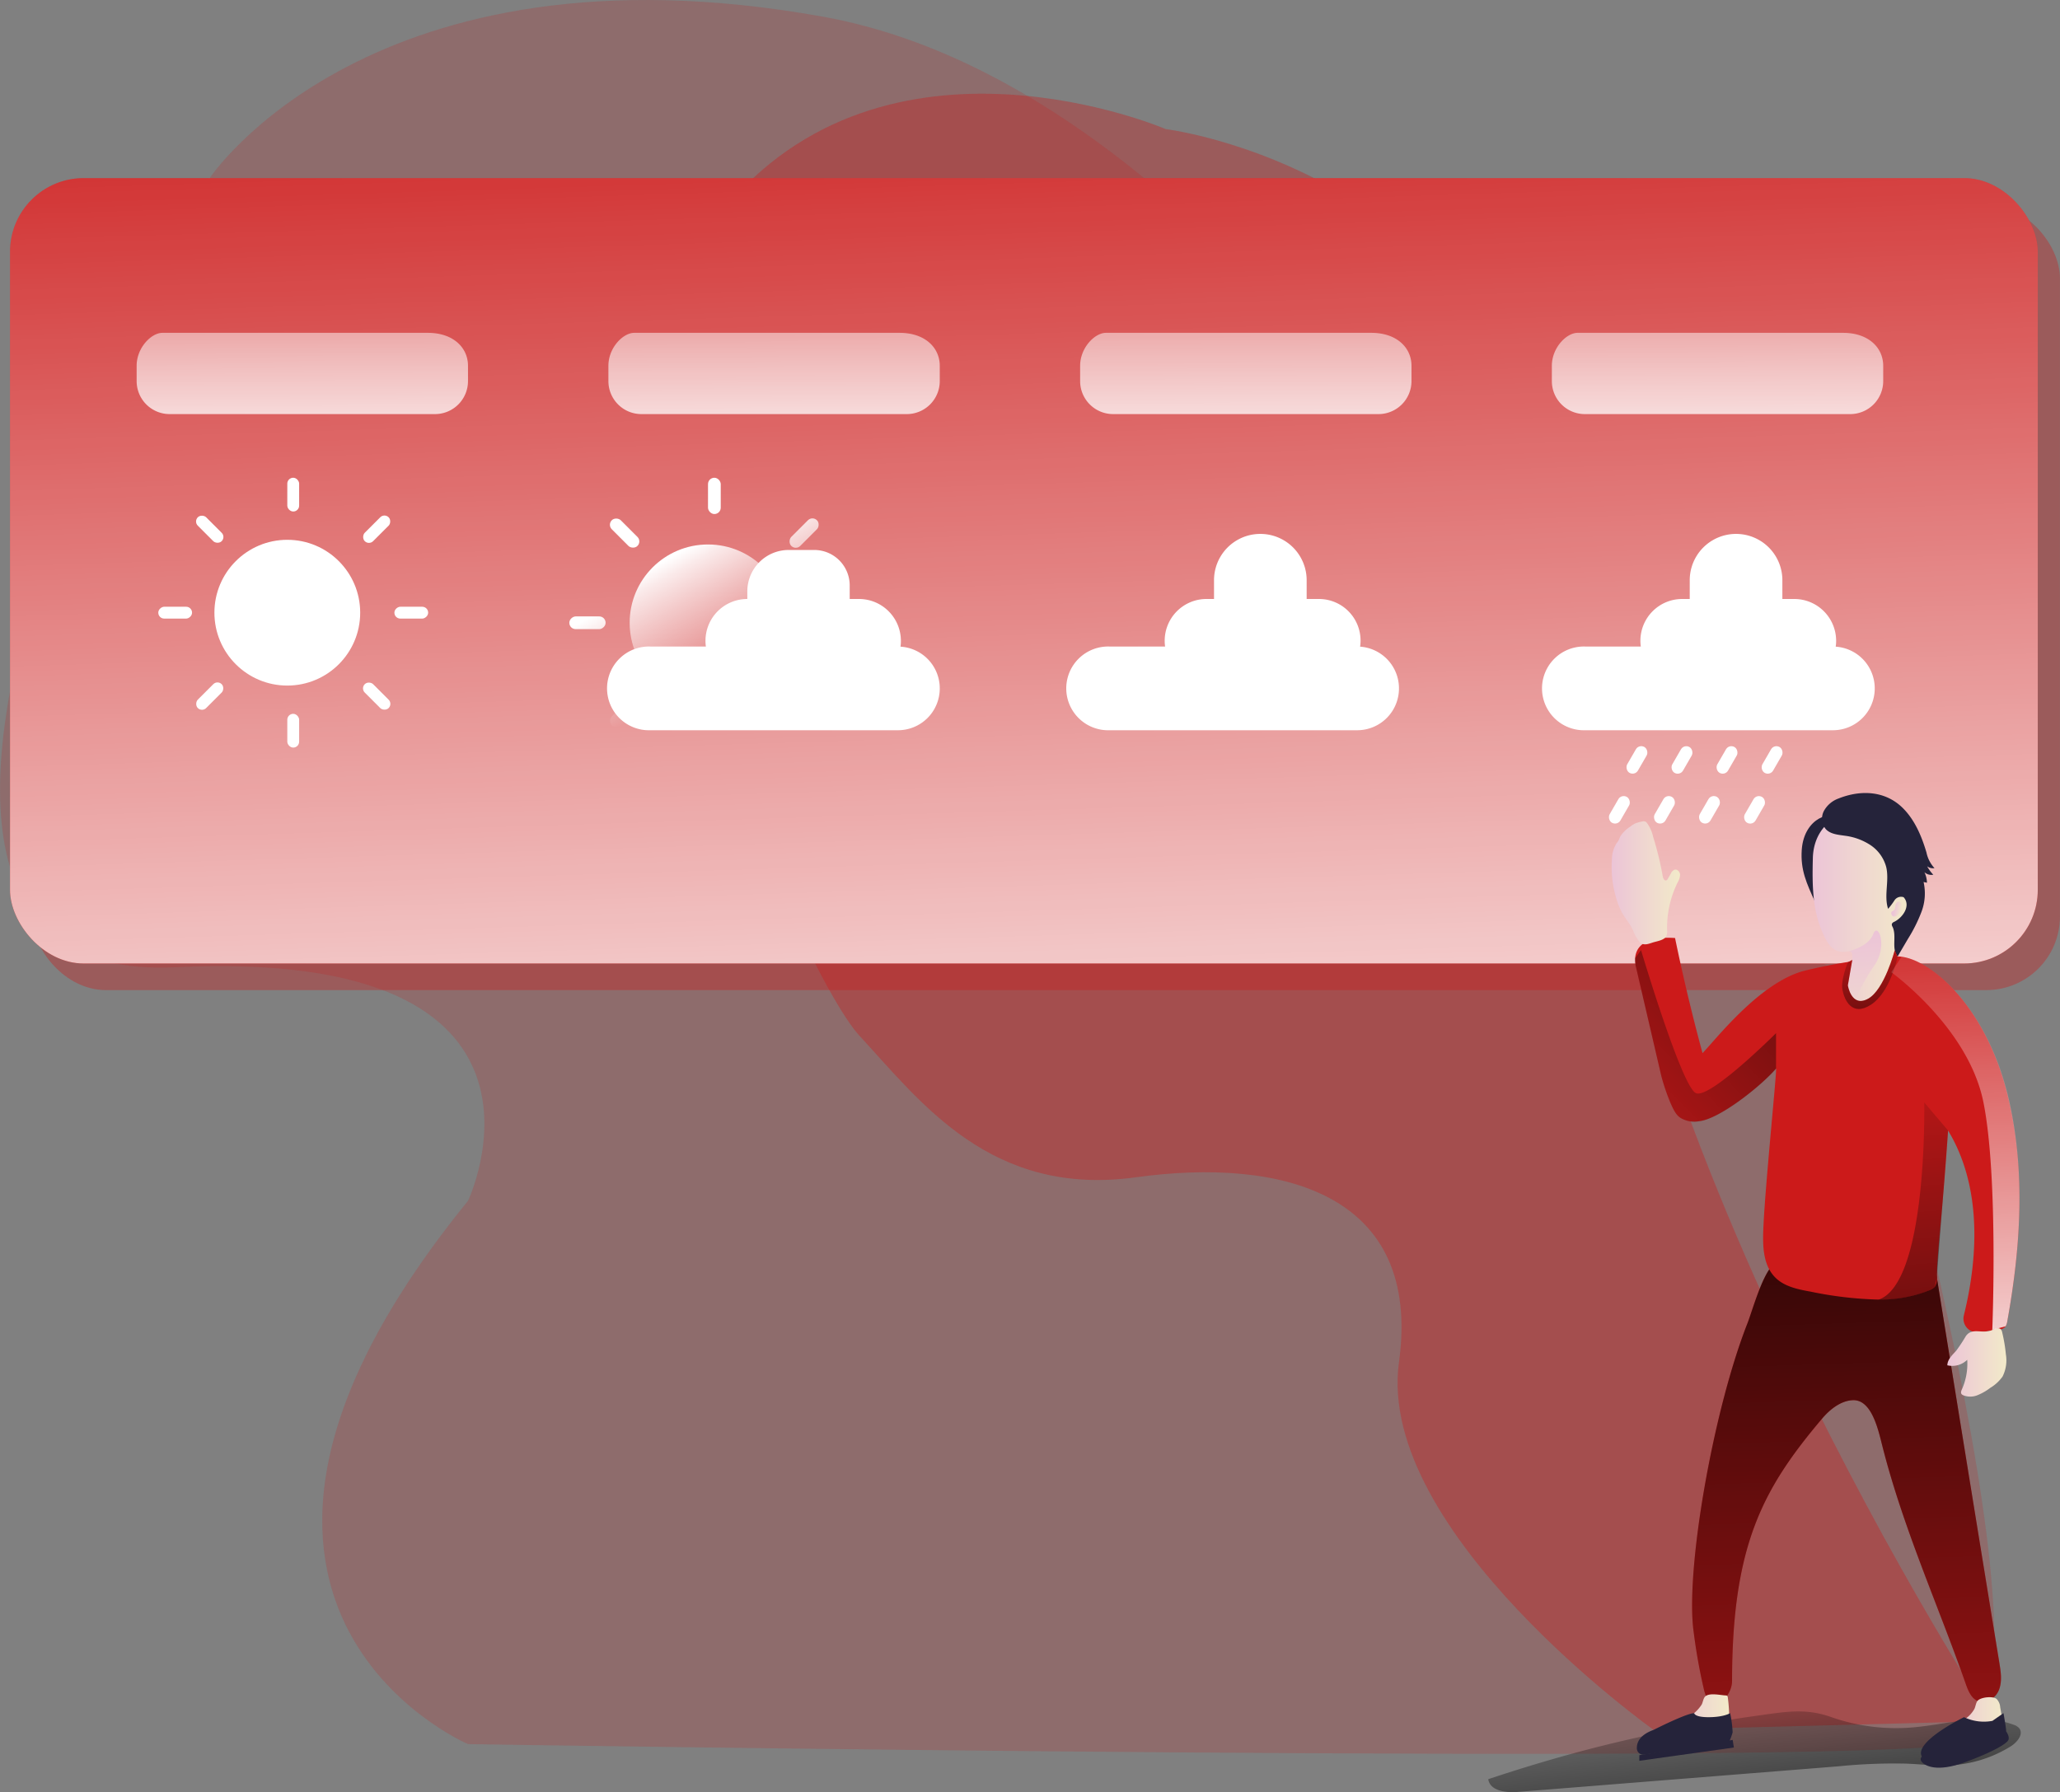 <svg id="Layer_1" data-name="Layer 1" xmlns="http://www.w3.org/2000/svg" xmlns:xlink="http://www.w3.org/1999/xlink" viewBox="0 0 464.34 404.01"><rect x="0" y="0" width="464.34" height="404.01" fill="#808080" stroke="none"/><defs><linearGradient id="linear-gradient" x1="226.75" y1="-1.06" x2="235.76" y2="287.26" gradientUnits="userSpaceOnUse"><stop offset="0" stop-color="#fff" stop-opacity="0"/><stop offset="0.84" stop-color="#fff" stop-opacity="0.84"/><stop offset="0.97" stop-color="#fff"/></linearGradient><linearGradient id="linear-gradient-2" x1="163.44" y1="147.4" x2="151.05" y2="124.87" xlink:href="#linear-gradient"/><linearGradient id="linear-gradient-3" x1="178.06" y1="142.77" x2="165.67" y2="120.24" xlink:href="#linear-gradient"/><linearGradient id="linear-gradient-4" x1="153.9" y1="156.05" x2="141.51" y2="133.53" xlink:href="#linear-gradient"/><linearGradient id="linear-gradient-5" x1="180.75" y1="207.07" x2="168.37" y2="184.55" gradientTransform="translate(170.64 -63.99) rotate(45)" xlink:href="#linear-gradient"/><linearGradient id="linear-gradient-6" x1="194.73" y1="199.38" x2="182.34" y2="176.86" gradientTransform="translate(211.1 -80.74) rotate(45)" xlink:href="#linear-gradient"/><linearGradient id="linear-gradient-7" x1="165.78" y1="215.31" x2="153.39" y2="192.78" gradientTransform="translate(348.4 40.04) rotate(90)" xlink:href="#linear-gradient"/><linearGradient id="linear-gradient-8" x1="209.71" y1="191.15" x2="197.32" y2="168.62" gradientTransform="translate(405.61 -17.18) rotate(90)" xlink:href="#linear-gradient"/><linearGradient id="linear-gradient-9" x1="211.82" y1="189.99" x2="199.43" y2="167.46" gradientTransform="translate(-63.57 194.51) rotate(-45)" xlink:href="#linear-gradient"/><linearGradient id="linear-gradient-10" x1="163.67" y1="216.47" x2="151.28" y2="193.94" gradientTransform="translate(-104.02 177.76) rotate(-45)" xlink:href="#linear-gradient"/><linearGradient id="linear-gradient-11" x1="89.92" y1="92.57" x2="89.92" y2="164.37" xlink:href="#linear-gradient"/><linearGradient id="linear-gradient-12" x1="196.25" y1="92.57" x2="196.25" y2="164.37" xlink:href="#linear-gradient"/><linearGradient id="linear-gradient-13" x1="302.58" y1="92.57" x2="302.58" y2="164.37" xlink:href="#linear-gradient"/><linearGradient id="linear-gradient-14" x1="408.9" y1="92.57" x2="408.9" y2="164.37" xlink:href="#linear-gradient"/><linearGradient id="linear-gradient-15" x1="415.16" y1="428.49" x2="420.51" y2="482.55" gradientUnits="userSpaceOnUse"><stop offset="0" stop-opacity="0"/><stop offset="0.88" stop-opacity="0.8"/><stop offset="0.97"/></linearGradient><linearGradient id="linear-gradient-16" x1="440.66" y1="507.56" x2="433.91" y2="297.52" xlink:href="#linear-gradient-15"/><linearGradient id="linear-gradient-17" x1="385.03" y1="252.76" x2="400.5" y2="252.76" gradientUnits="userSpaceOnUse"><stop offset="0" stop-color="#ecc4d7"/><stop offset="0.42" stop-color="#efd4d1"/><stop offset="1" stop-color="#f2eac9"/></linearGradient><linearGradient id="linear-gradient-18" x1="460.7" y1="360.92" x2="474.02" y2="360.92" xlink:href="#linear-gradient-17"/><linearGradient id="linear-gradient-19" x1="398.14" y1="440.93" x2="411.51" y2="440.93" xlink:href="#linear-gradient-17"/><linearGradient id="linear-gradient-20" x1="460.34" y1="441.76" x2="473.36" y2="441.76" xlink:href="#linear-gradient-17"/><linearGradient id="linear-gradient-21" x1="430.28" y1="258.64" x2="452.55" y2="258.64" xlink:href="#linear-gradient-17"/><linearGradient id="linear-gradient-22" x1="448.73" y1="258.71" x2="450.61" y2="259.02" xlink:href="#linear-gradient-17"/><linearGradient id="linear-gradient-23" x1="440.93" y1="264.54" x2="445.25" y2="299.78" xlink:href="#linear-gradient-17"/><linearGradient id="linear-gradient-24" x1="442.5" y1="263.1" x2="445.46" y2="302.19" xlink:href="#linear-gradient-15"/><linearGradient id="linear-gradient-25" x1="449.71" y1="284.21" x2="459.95" y2="419.6" xlink:href="#linear-gradient-15"/><linearGradient id="linear-gradient-26" x1="372.07" y1="315.37" x2="463.58" y2="226.11" xlink:href="#linear-gradient-15"/><linearGradient id="linear-gradient-27" x1="461.15" y1="253.71" x2="465.16" y2="382.1" xlink:href="#linear-gradient"/></defs><title>55. Weather</title><path d="M69,94S105.29,39.22,207.3,57.59,386.55,234,386.55,234l56.24,45S489.9,442.07,463.05,447s-335.79,0-335.79,0-73.94-31.57,0-122.48c0,0,27.16-57.17-66-52.65S69,94,69,94Z" transform="translate(-21.76 -53.82)" fill="#cc1a1a" opacity="0.19" style="isolation:isolate"/><path d="M284.54,82.93S221.3,55.68,184.22,101.86s17.39,170.42,31.27,185.45,29.63,36.42,62.3,31.91,64.57,3.44,59.31,41.7,57.4,82.87,57.4,82.87l76.37-2s-89.59-136.67-91.78-242.23S284.54,82.93,284.54,82.93Z" transform="translate(-21.76 -53.82)" fill="#cc1a1a" opacity="0.36" style="isolation:isolate"/><rect x="7.26" y="46.15" width="457.07" height="177.05" rx="16.6" fill="#cc1a1a" opacity="0.36" style="isolation:isolate"/><rect x="2.26" y="40.15" width="457.07" height="177.05" rx="16.6" fill="#cc1a1a"/><rect x="2.26" y="40.15" width="457.07" height="177.05" rx="16.6" fill="url(#linear-gradient)"/><circle cx="64.76" cy="138.12" r="16.43" fill="#fff"/><rect x="64.76" y="107.7" width="2.67" height="7.61" rx="1.33" fill="#fff"/><rect x="64.76" y="160.92" width="2.67" height="7.61" rx="1.33" fill="#fff"/><rect x="67.7" y="169.31" width="2.67" height="7.61" rx="1.33" transform="translate(-123.95 45.71) rotate(-45)" fill="#fff"/><rect x="105.34" y="206.94" width="2.67" height="7.61" rx="1.33" transform="translate(-139.54 83.34) rotate(-45)" fill="#fff"/><rect x="59.91" y="188.13" width="2.67" height="7.61" rx="1.33" transform="translate(-152.45 199.36) rotate(-90)" fill="#fff"/><rect x="113.13" y="188.13" width="2.67" height="7.61" rx="1.33" transform="translate(-99.23 252.58) rotate(-90)" fill="#fff"/><rect x="105.34" y="169.31" width="2.67" height="7.61" rx="1.33" transform="translate(131.89 -78.54) rotate(45)" fill="#fff"/><rect x="67.7" y="206.94" width="2.67" height="7.61" rx="1.33" transform="translate(147.48 -40.91) rotate(45)" fill="#fff"/><circle cx="159.59" cy="140.4" r="17.66" fill="url(#linear-gradient-2)"/><rect x="159.59" y="107.7" width="2.87" height="8.18" rx="1.43" fill="url(#linear-gradient-3)"/><rect x="159.59" y="164.92" width="2.87" height="8.18" rx="1.43" fill="url(#linear-gradient-4)"/><rect x="161.12" y="169.9" width="2.87" height="8.18" rx="1.43" transform="translate(-97.18 112.09) rotate(-45)" fill="url(#linear-gradient-5)"/><rect x="201.58" y="210.35" width="2.87" height="8.18" rx="1.43" transform="translate(-113.94 152.55) rotate(-45)" fill="url(#linear-gradient-6)"/><rect x="152.75" y="190.13" width="2.87" height="8.18" rx="1.43" transform="translate(-61.8 294.58) rotate(-90)" fill="url(#linear-gradient-7)"/><rect x="209.96" y="190.13" width="2.87" height="8.18" rx="1.43" transform="translate(-4.58 351.79) rotate(-90)" fill="url(#linear-gradient-8)"/><rect x="201.58" y="169.9" width="2.87" height="8.18" rx="1.43" transform="translate(160.73 -146.41) rotate(45)" fill="url(#linear-gradient-9)"/><rect x="161.12" y="210.35" width="2.87" height="8.18" rx="1.43" transform="translate(177.49 -105.95) rotate(45)" fill="url(#linear-gradient-10)"/><path d="M119.83,147.17H60a7.44,7.44,0,0,1-7.44-7.44v-3.44c0-4.11,3.33-7.44,5.81-7.44h59.81c5.74,0,9.07,3.33,9.07,7.44v3.44A7.44,7.44,0,0,1,119.83,147.17Z" transform="translate(-21.76 -53.82)" fill="url(#linear-gradient-11)"/><path d="M226.15,147.17H166.34a7.44,7.44,0,0,1-7.44-7.44v-3.44c0-4.11,3.33-7.44,5.81-7.44h59.81c5.74,0,9.07,3.33,9.07,7.44v3.44A7.44,7.44,0,0,1,226.15,147.17Z" transform="translate(-21.76 -53.82)" fill="url(#linear-gradient-12)"/><path d="M332.48,147.17H272.67a7.44,7.44,0,0,1-7.44-7.44v-3.44c0-4.11,3.33-7.44,5.81-7.44h59.81c5.74,0,9.07,3.33,9.07,7.44v3.44A7.44,7.44,0,0,1,332.48,147.17Z" transform="translate(-21.76 -53.82)" fill="url(#linear-gradient-13)"/><path d="M438.81,147.17H379a7.44,7.44,0,0,1-7.44-7.44v-3.44c0-4.11,3.33-7.44,5.8-7.44h59.82c5.74,0,9.07,3.33,9.07,7.44v3.44A7.44,7.44,0,0,1,438.81,147.17Z" transform="translate(-21.76 -53.82)" fill="url(#linear-gradient-14)"/><path d="M233.59,209a9.42,9.42,0,0,1-9.44,9.44H168.34a9.44,9.44,0,1,1,0-18.87h12.53a9.07,9.07,0,0,1-.09-1.28,9.42,9.42,0,0,1,9.43-9.44h0v-1.72a9.33,9.33,0,0,1,9.33-9.33h5.75a8,8,0,0,1,8,8.05v3h2.1a9.45,9.45,0,0,1,9.35,10.75A9.42,9.42,0,0,1,233.59,209Z" transform="translate(-21.76 -53.82)" fill="#fff"/><path d="M337.1,209a9.42,9.42,0,0,1-9.44,9.44H271.85a9.44,9.44,0,1,1,0-18.87h12.53a9.07,9.07,0,0,1-.09-1.28,9.42,9.42,0,0,1,9.43-9.44h1.69v-4.23a10.44,10.44,0,0,1,20.88,0v4.23H319a9.38,9.38,0,0,1,9.34,10.75A9.42,9.42,0,0,1,337.1,209Z" transform="translate(-21.76 -53.82)" fill="#fff"/><path d="M444.34,209a9.42,9.42,0,0,1-9.44,9.44H379.09a9.44,9.44,0,1,1,0-18.87h12.52a9.07,9.07,0,0,1-.09-1.28,9.42,9.42,0,0,1,9.44-9.44h1.68v-4.23a10.44,10.44,0,0,1,20.88,0v4.23h2.68a9.44,9.44,0,0,1,9.44,9.44,8.17,8.17,0,0,1-.1,1.31A9.42,9.42,0,0,1,444.34,209Z" transform="translate(-21.76 -53.82)" fill="#fff"/><rect x="389.34" y="221.77" width="2.8" height="6.72" rx="1.4" transform="translate(143.15 -219.03) rotate(30)" fill="#fff"/><rect x="399.5" y="221.77" width="2.8" height="6.72" rx="1.4" transform="translate(144.51 -224.1) rotate(30)" fill="#fff"/><rect x="409.65" y="221.77" width="2.8" height="6.72" rx="1.4" transform="translate(145.87 -229.18) rotate(30)" fill="#fff"/><rect x="419.81" y="221.77" width="2.8" height="6.72" rx="1.4" transform="translate(147.23 -234.26) rotate(30)" fill="#fff"/><rect x="385.38" y="233.02" width="2.8" height="6.72" rx="1.4" transform="translate(148.25 -215.54) rotate(30)" fill="#fff"/><rect x="395.54" y="233.02" width="2.8" height="6.72" rx="1.4" transform="translate(149.61 -220.62) rotate(30)" fill="#fff"/><rect x="405.69" y="233.02" width="2.8" height="6.72" rx="1.4" transform="translate(150.97 -225.7) rotate(30)" fill="#fff"/><rect x="415.85" y="233.02" width="2.8" height="6.72" rx="1.4" transform="translate(152.33 -230.77) rotate(30)" fill="#fff"/><path d="M427.89,245.38c-.32,4.59,1.11,7.59,3,11.77-.67-4.24,1.85-8.27,2.8-12.46.28-1.21,2.77-4.62,2.31-5.78C435,236.22,428.41,238,427.89,245.38Z" transform="translate(-21.76 -53.82)" fill="#25233a"/><path d="M357.22,454.91c.39,2.62,3.94,3.08,6.58,2.87L436.2,452a124.27,124.27,0,0,1,15.31-.6c3.36.14,6.72.55,10.09.36A28.48,28.48,0,0,0,475,447.5c1.46-.91,3-2.81,1.86-4.13a2.87,2.87,0,0,0-1.23-.74c-7-2.62-14.65-.16-22.06.54A43.9,43.9,0,0,1,434.81,441c-5.75-2.1-10.08-1.37-16.27-.51a340.5,340.5,0,0,0-39.27,7.82Q368.14,451.25,357.22,454.91Z" transform="translate(-21.76 -53.82)" fill="url(#linear-gradient-15)"/><path d="M455,449.81s-.71.46,0,1.26,3.31,2.36,9.74,0,9.2-4.14,9.67-4.89-.4-2-.4-2Z" transform="translate(-21.76 -53.82)" fill="#25233a"/><path d="M403.52,421.69c-1.9-13.58,4.28-49.52,12.1-69.48,1.18-3,3.6-12,6.37-13.74,1.65-1,7.49.29,9.39-.05,7-1.23,13.34.84,20.33-.39,1.93-.34,4.24-.55,5.54.91a5.79,5.79,0,0,1,1.11,3q7,43.42,14.09,86.86c.32,2,.63,4-.08,5.9s-2.81,3.35-4.67,2.65c-1.56-.58-2.28-2.32-2.83-3.89-6.46-18.38-14.37-35.69-19.05-54.61-.95-3.8-2.51-9.54-6.42-9.38-2.71.11-5.18,2.09-6.93,4.16-13.25,15.68-20.27,28.39-20.29,59.16,0,2.57-2.36,5.83-4.66,4.68-1.07-.53-1.46-1.83-1.73-3a123.71,123.71,0,0,1-2.27-12.82" transform="translate(-21.76 -53.82)" fill="#cc1a1a"/><path d="M403.52,421.69c-1.9-13.58,4.28-49.52,12.1-69.48,1.18-3,3.6-12,6.37-13.74,1.65-1,7.49.29,9.39-.05,7-1.23,13.34.84,20.33-.39,1.93-.34,4.24-.55,5.54.91a5.79,5.79,0,0,1,1.11,3q7,43.42,14.09,86.86c.32,2,.63,4-.08,5.9s-2.81,3.35-4.67,2.65c-1.56-.58-2.28-2.32-2.83-3.89-6.46-18.38-14.37-35.69-19.05-54.61-.95-3.8-2.51-9.54-6.42-9.38-2.71.11-5.18,2.09-6.93,4.16-13.25,15.68-20.27,28.39-20.29,59.16,0,2.57-2.36,5.83-4.66,4.68-1.07-.53-1.46-1.83-1.73-3a123.71,123.71,0,0,1-2.27-12.82" transform="translate(-21.76 -53.82)" fill="url(#linear-gradient-16)"/><path d="M474.24,351.55a3.51,3.51,0,0,1-.4,1.26,1.31,1.31,0,0,1-.27.31,2.37,2.37,0,0,1-1.32.44c-.91.12-2.64.38-4.38.61a3.11,3.11,0,0,1-3.44-3.83c3.46-14,3.79-29.56-3.56-41.66-1.35,20-2.41,26.84-2.54,33.19a3.39,3.39,0,0,1-.37,1.9l0,.06a3.17,3.17,0,0,1-1.36.89,29.76,29.76,0,0,1-11.43,2.07A85.19,85.19,0,0,1,429.89,345c-2.83-.51-5.84-1.11-7.9-3.12-3.07-3-2.93-7.86-2.71-12.13.5-10.05,3.1-35.39,2.81-35.05-3.45,4-12.79,11.42-17.37,11.87a6,6,0,0,1-4.32-.86,4.28,4.28,0,0,1-.79-.8c-1.27-1.65-3-6.87-3.46-8.9l-5.61-24.13a6.69,6.69,0,0,1-.21-1.66c0-.14,0-.28,0-.41.38-4.34,5.29-4.78,9-4.53q2.7,13.06,6.19,25.95c3-3.07,12.72-15.73,22.7-18.5a120.34,120.34,0,0,1,21.2-3.29,6.93,6.93,0,0,1,.89.05c6.81.79,19.57,11.4,24.31,32.65C478.3,318.41,477.2,335.16,474.24,351.55Z" transform="translate(-21.76 -53.82)" fill="#cc1a1a"/><path d="M387.45,259.68a14.43,14.43,0,0,1-1.14-2.61,24.58,24.58,0,0,1-1.21-9.56,7,7,0,0,1,1-3.51c.13-.19.28-.37.41-.57s.29-.64.45-1a7.08,7.08,0,0,1,2.17-2.19,8.8,8.8,0,0,1,1.15-.76A8.33,8.33,0,0,1,392,239a1.07,1.07,0,0,1,.56,0,.9.9,0,0,1,.4.3,8,8,0,0,1,1.41,3.1,72.2,72.2,0,0,1,2.18,8.93c.07.48.39,1.13.84.94a.79.79,0,0,0,.34-.38l.66-1.16a1.59,1.59,0,0,1,.84-.85c.6-.16,1.18.46,1.23,1.08a3.56,3.56,0,0,1-.54,1.77,23.07,23.07,0,0,0-2.38,10.89,2.6,2.6,0,0,1-.14,1.18c-.48,1-2.17,1.19-3.12,1.5s-1.94.73-2.83,0a8.81,8.81,0,0,1-1.59-2.76C389.2,262.11,388.2,261,387.45,259.68Z" transform="translate(-21.76 -53.82)" fill="url(#linear-gradient-17)"/><path d="M460.7,361.6a4.8,4.8,0,0,0,4.49-1.24A14.18,14.18,0,0,1,464,367c-.16.35-.32.78-.09,1.09a1,1,0,0,0,.34.25,4.25,4.25,0,0,0,3.25,0,12.14,12.14,0,0,0,2.88-1.65,9.15,9.15,0,0,0,2.77-2.55,8.11,8.11,0,0,0,.75-5,35.13,35.13,0,0,0-.84-5,1.41,1.41,0,0,0-.25-.59c-.46-.57-1.36-.2-2,.1-2.22,1-4.48-.72-5.95,1.4a36.2,36.2,0,0,1-2.16,3.27C461.87,359.26,460.76,360.2,460.7,361.6Z" transform="translate(-21.76 -53.82)" fill="url(#linear-gradient-18)"/><path d="M403.65,440a36.06,36.06,0,0,1-4.19,2.52c-.68.42-1.42,1-1.3,1.84s1.19,1.24,2.07,1.36a45.9,45.9,0,0,0,5,.3,10.93,10.93,0,0,0,4.34-.49,3,3,0,0,0,1.38-1,4,4,0,0,0,.56-2.23,34.35,34.35,0,0,0-.29-5.82.49.49,0,0,0-.16-.37.5.5,0,0,0-.3-.08c-1.21-.05-3.64-.66-4.62.22-.45.41-.53,1.34-.82,1.86A9,9,0,0,1,403.65,440Z" transform="translate(-21.76 -53.82)" fill="url(#linear-gradient-19)"/><path d="M465.16,441c-1.2,1-2.63,1.76-3.85,2.76a2.23,2.23,0,0,0-1,1.48,1.62,1.62,0,0,0,1,1.41,4.39,4.39,0,0,0,1.76.35,27.92,27.92,0,0,0,7.18-.57,4,4,0,0,0,2.86-1.67,4.33,4.33,0,0,0,.11-2.67l-.6-3.4a2.94,2.94,0,0,0-.83-1.89c-.85-.66-3.44-.39-4.21.37-.44.42-.5,1.38-.79,1.92A6.69,6.69,0,0,1,465.16,441Z" transform="translate(-21.76 -53.82)" fill="url(#linear-gradient-20)"/><path d="M452,258.79c-1.36,4.73-.65,2.28-2.21,8.33-1.5,5.87-2.38,8.44-3.9,10-3.09,3.21-5,3.71-6.25,3.09-1.82-.89-2-4.23-1.92-4.66.35-1.83,2.1-5.19,1.5-6.94-.11-.32-.41-.35-.83-.31-1.15.09-3.22.68-5-2.59-3.15-5.72-3.16-12.11-3-18.46.15-5.63,3.69-9.64,9.11-10.35a10.61,10.61,0,0,1,10.39,5.21C452.25,246.33,453.31,254.07,452,258.79Z" transform="translate(-21.76 -53.82)" fill="url(#linear-gradient-21)"/><path d="M436.17,233.83a6.12,6.12,0,0,0-3.29,2.81,3.73,3.73,0,0,0,.46,4.13c1.1,1.14,2.84,1.24,4.4,1.47a13.51,13.51,0,0,1,5.68,2.12,8.62,8.62,0,0,1,3.49,4.85c.77,3.09-.54,6.46.44,9.49a15,15,0,0,0,1.43-1.9,1.78,1.78,0,0,1,2.07-.72c1.7,1.88-.15,4.57-2.1,5.54a1,1,0,0,0-.51.4c-.12.26,0,.55.15.81.93,2.08-.33,4.85,1.1,6.62l2.32-3.95a34.55,34.55,0,0,0,3.06-6.11,11.69,11.69,0,0,0,.48-6.74l.76.17a5.78,5.78,0,0,0-.57-2.38,2.32,2.32,0,0,0,2,.57,8.59,8.59,0,0,1-1.39-1.9,2.24,2.24,0,0,0,1.66.42A7.42,7.42,0,0,1,456,246c-1.07-3.61-2.57-7.21-5.2-9.89C446.84,232.06,441.22,231.81,436.17,233.83Z" transform="translate(-21.76 -53.82)" fill="#25233a"/><path d="M448.87,258.78A3.05,3.05,0,0,0,449,258a1.22,1.22,0,0,1,.32-.71.66.66,0,0,1,.74-.15.91.91,0,0,1,.35.81,2.8,2.8,0,0,1-1,2.22,1,1,0,0,1-.82.26.75.75,0,0,1-.5-.55C447.9,259.05,448.6,259.34,448.87,258.78Z" transform="translate(-21.76 -53.82)" fill="url(#linear-gradient-22)"/><path d="M444.24,271.48a42.74,42.74,0,0,0-4.65,8.74c-1.82-.89-2-4.23-1.92-4.66.35-1.83,2.1-5.19,1.5-6.94-.11-.32-.41-.35-.83-.31h0s4.63-1.05,5.66-3.91S447.38,267,444.24,271.48Z" transform="translate(-21.76 -53.82)" fill="url(#linear-gradient-23)"/><path d="M448.85,268s-2.31,9-6.06,11-4.51-3.05-4.51-3.05l1-5.74-1,.55s-1.64,3.92-1.22,6.17,2.11,6.22,6.48,3.35,5.95-10.77,5.95-10.77Z" transform="translate(-21.76 -53.82)" fill="#cc1a1a"/><path d="M448.85,268s-2.31,9-6.06,11-4.51-3.05-4.51-3.05l1-5.74-1,.55s-1.64,3.92-1.22,6.17,2.11,6.22,6.48,3.35,5.95-10.77,5.95-10.77Z" transform="translate(-21.76 -53.82)" fill="url(#linear-gradient-24)"/><path d="M460.87,308.68l-2.54,33.19s-.11.55-.42,2a3.17,3.17,0,0,1-1.36.89,29.76,29.76,0,0,1-11.43,2.07c11.2-3.57,10.38-44.48,10.38-44.48Z" transform="translate(-21.76 -53.82)" fill="url(#linear-gradient-25)"/><path d="M394.5,443.79s7.32-3.73,9.15-3.77c0,0,0,.94,3.38.91s4.72-.91,4.72-.91a27.46,27.46,0,0,1,.56,4.33,15.06,15.06,0,0,1-.8,2.18l-19.13,2.84a1.45,1.45,0,0,1-1.66-1.39C390.68,446.7,391.3,444.94,394.5,443.79Z" transform="translate(-21.76 -53.82)" fill="#25233a"/><path d="M464.47,440.93a10.43,10.43,0,0,0,6.4.83l2.49-1.74s.61,3.35.61,4.12a10.37,10.37,0,0,1-.61,2.42s-12.17,6.46-16.71,4.55C449.62,448.15,464.47,440.93,464.47,440.93Z" transform="translate(-21.76 -53.82)" fill="#25233a"/><polygon points="369.52 395.67 390.56 392.23 390.83 393.95 369.52 396.94 369.52 395.67" fill="#25233a"/><path d="M422.09,286.73v8c-3.45,4-12.79,11.42-17.37,11.87a6,6,0,0,1-4.32-.86,4.28,4.28,0,0,1-.79-.8c-1.27-1.65-3-6.87-3.46-8.9l-5.61-24.13a6.69,6.69,0,0,1-.21-1.66c0-.14,0-.28,0-.41l1.33-1.84s9.2,30.95,12.39,32.26S422.09,286.73,422.09,286.73Z" transform="translate(-21.76 -53.82)" fill="url(#linear-gradient-26)"/><path d="M474.24,351.55a3.51,3.51,0,0,1-.4,1.26l-3,.8s1.39-34.41-2-51.3S448.07,273,448.07,273l2.3-3.48c6.81.79,19.57,11.4,24.31,32.65C478.3,318.41,477.2,335.16,474.24,351.55Z" transform="translate(-21.76 -53.82)" fill="url(#linear-gradient-27)"/></svg>
